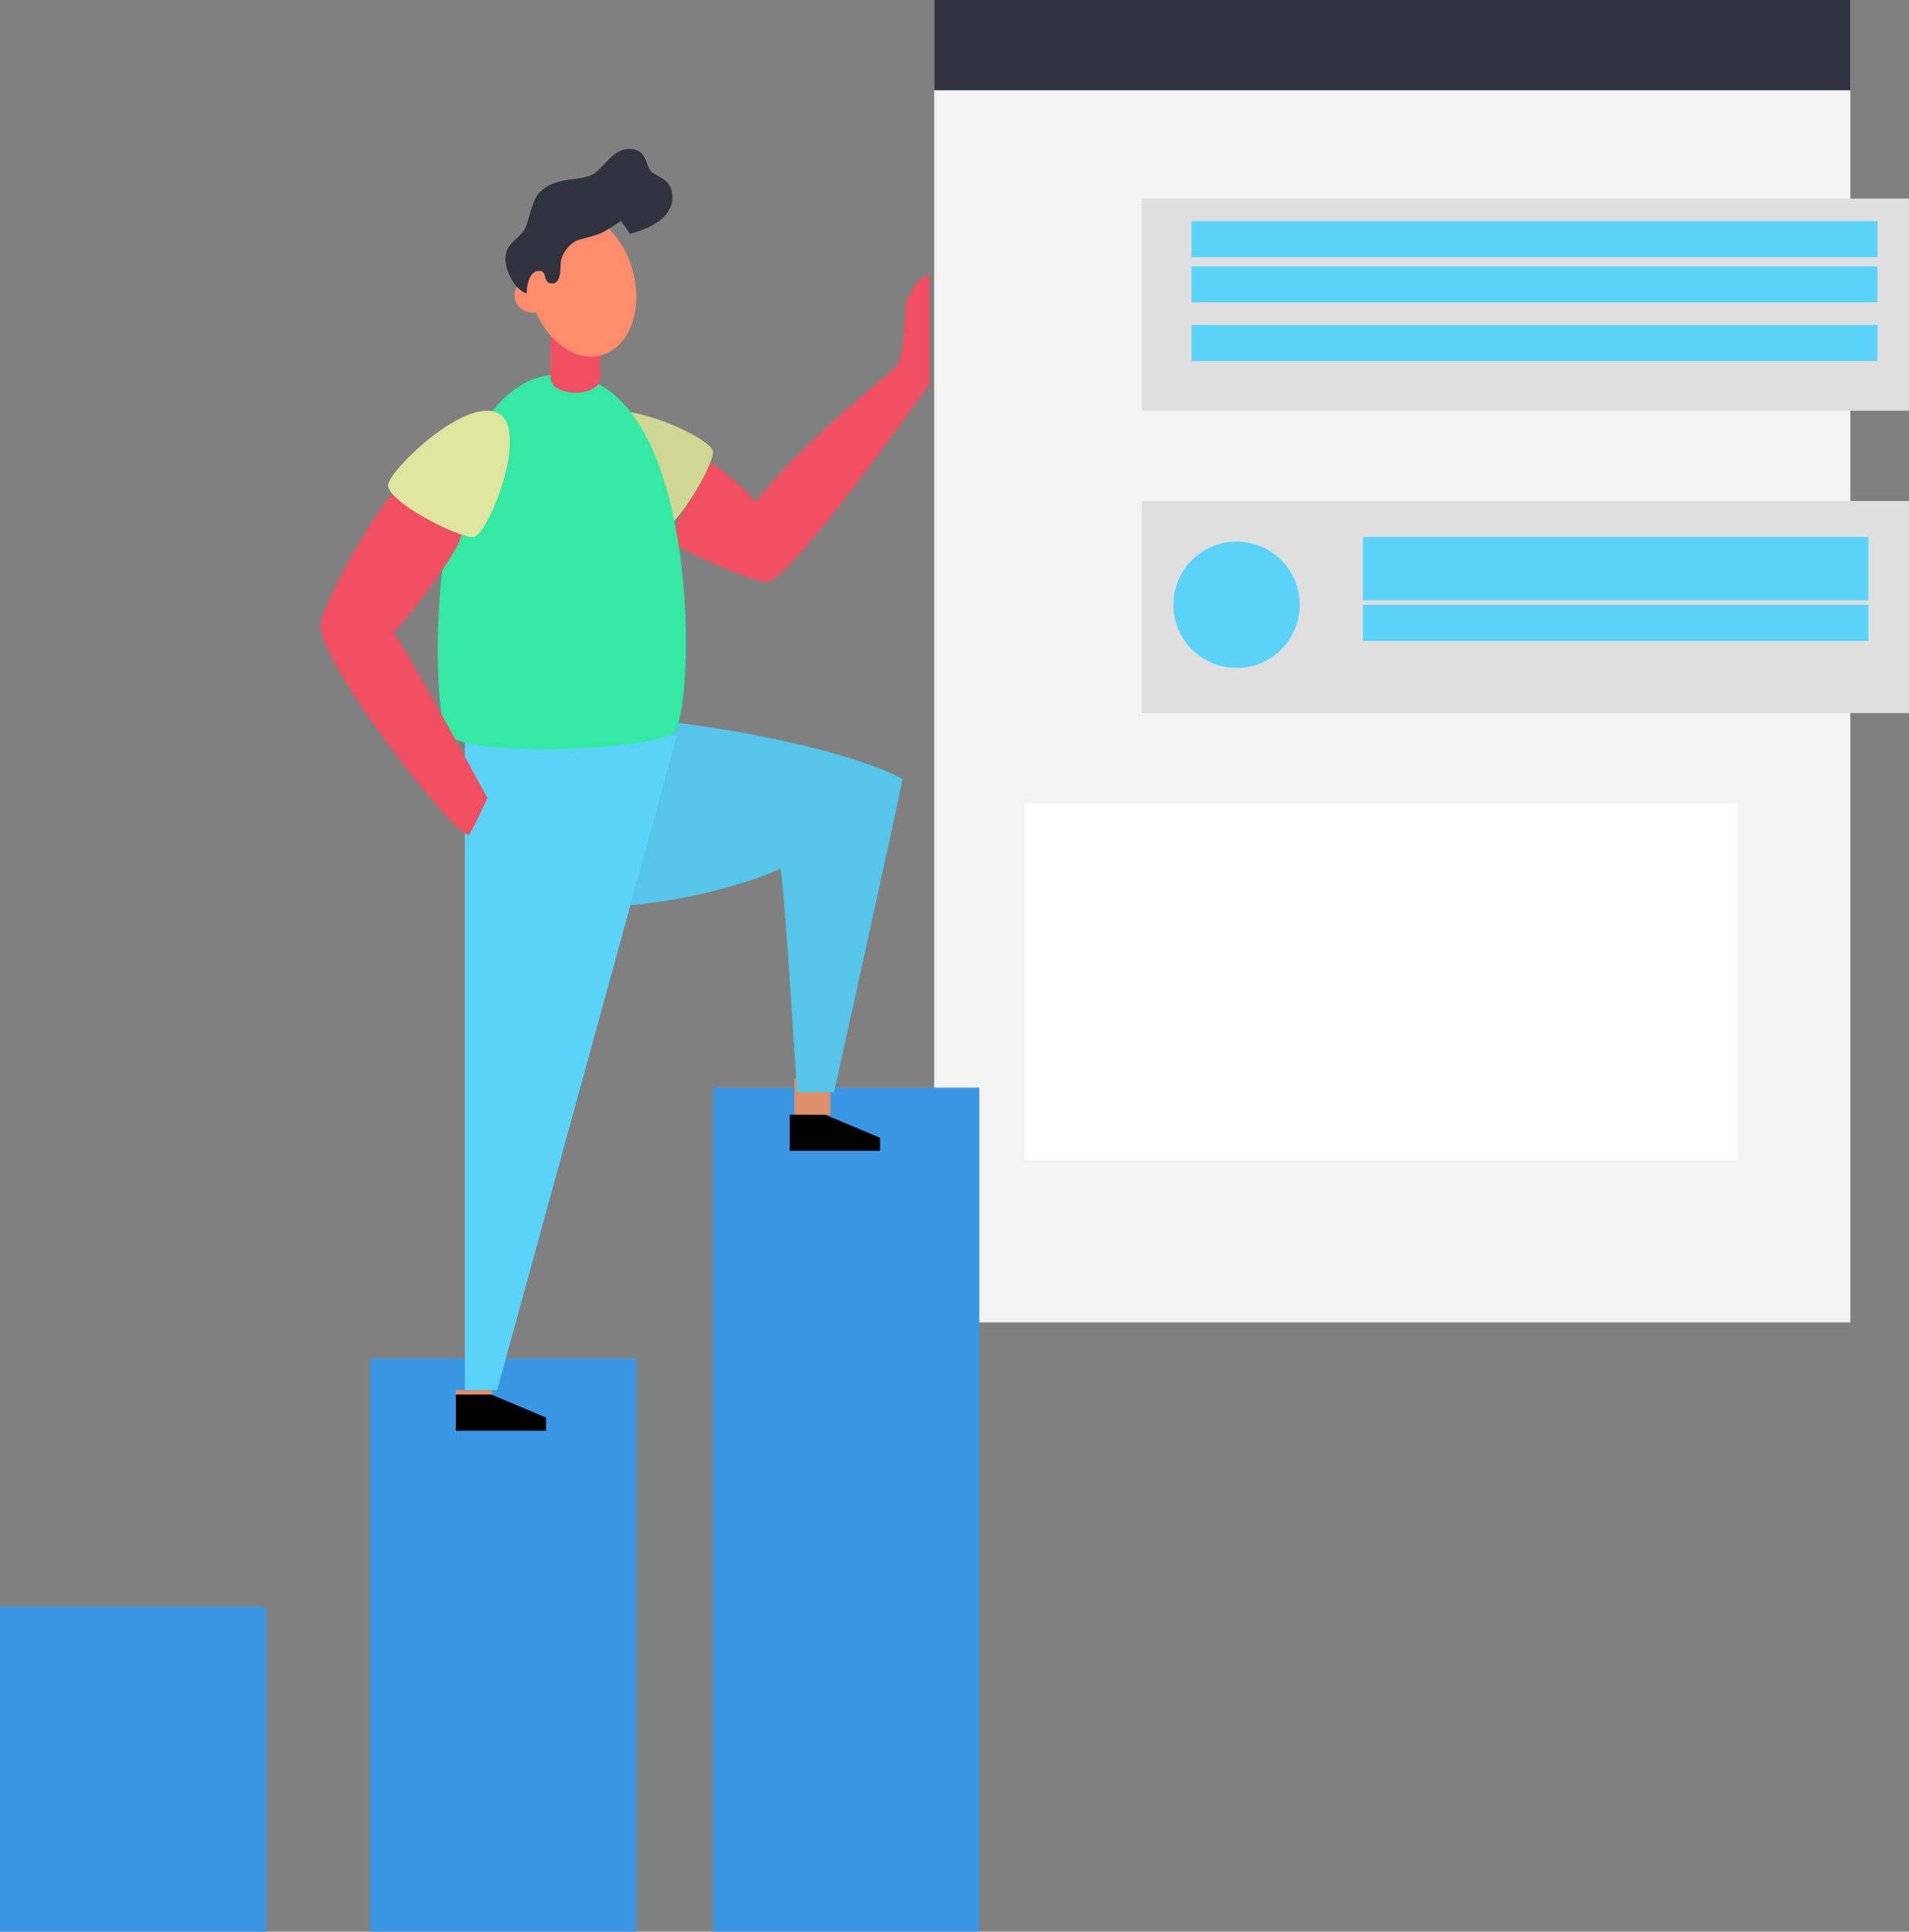 <svg xmlns="http://www.w3.org/2000/svg" xmlns:xlink="http://www.w3.org/1999/xlink" x="0px" y="0px" viewBox="0 0 423 428" style="enable-background:new 0 0 423 428;" xml:space="preserve">
              <rect x="0" y="0" width="423" height="428" fill="#808080" stroke="none"/>
              <g fill="none">
                <path d="m207 0h203v293h-203z" fill="#f3f3f3" />
                <g fill="#3a96e2">
                  <path d="m0 356h59v72h-59z" />
                  <path d="m82 301h59v127h-59z" />
                  <path d="m158 241h59v187h-59z" />
                </g>
                <path d="m101 308h8v8h-8z" fill="#de8e68" />
                <path d="m176 239h8v8h-8z" fill="#de8e68" />
                <path
                  d="m147.699 160c4.173 0 37.654 4.855 52.301 12.581-2.016 10.074-15.186 69.419-15.186 69.419h-8.2s-3.088-49.96-3.756-49.545c-4.436 2.344-22.042 8.257-40.858 8.545"
                  fill="#55c5e9" />
                <path d="m150 163-39.828 145h-7.172v-145" fill="#5bd3f9" />
                <path
                  d="m157.277 102.448c2.006.882 8.88 6.691 10.109 8.782 11.225-14.131 29.738-28.392 31.252-30.04 1.514-1.648 1.985-10.827 1.985-12.835 0-2.007 2.738-7.356 5.377-7.356v24.068s-30.979 43.932-36.079 43.932c-3.309 0-19.65-7.26-21.921-9.456"
                  fill="#ef4f60" />
                <path
                  d="m130.692 93.222c4.027-6.74 27.308 3.699 27.308 6.922 0 3.223-8.632 18.064-12.5 17.854-3.081-.152-18.977-17.778-14.807-24.775z"
                  fill="#cfd793" />
                <path
                  d="m124.072 83c31.91 0 30.125 75.804 25.086 79.512-5.038 3.708-46.392 5.507-50.173 0-3.781-5.507-5.245-79.512 25.086-79.512z"
                  fill="#35e8a3" />
                <path
                  d="m90.947 106c-5.583 1.737-19.947 28.551-19.947 32.642 0 8.578 29.247 46.358 32.967 46.358 1.551-2.663 4.033-8.187 4.033-8.187s-17.569-32.441-20.791-36.635c2.79-2.573 12.917-16.066 14.571-20.26 1.655-4.194 1.035-13.201 1.035-13.201z"
                  fill="#ef4f60" />
                <path
                  d="m110.415 91.561c7.073 3.642-2.256 27.242-5.539 27.436s-18.876-7.652-18.876-11.496c0-3.092 17.058-19.739 24.415-15.939z"
                  fill="#dde59e" />
                <path d="m101 309v8h20v-2.903l-12.143-5.097z" fill="#000" />
                <path d="m175 247v8h20v-2.897l-12.141-5.103z" fill="#000" />
                <path d="m207 0h203v20h-203z" fill="#30333f" />
                <path d="m253 44h170v47h-170z" fill="#dfdfdf" />
                <path d="m264 49h152v8h-152z" fill="#5bd3f9" />
                <path d="m264 59h152v8h-152z" fill="#5bd3f9" />
                <path d="m264 72h152v8h-152z" fill="#5bd3f9" />
                <path d="m253 111h170v47h-170z" fill="#dfdfdf" />
                <circle cx="274" cy="134" fill="#5bd3f9" r="14" />
                <path d="m302 119h112v14h-112z" fill="#5bd3f9" />
                <path d="m302 134h112v8h-112z" fill="#5bd3f9" />
                <path d="m227 178h158v79h-158z" fill="#fff" />
                <path d="m133 66h-11v17.679c0 4.391 11 4.464 11 0z" fill="#ef4f60" />
                <path
                  d="m140.347 60.49c-2.159-8.727-9.024-14.672-15.335-13.291-5.406 1.208-8.645 7.378-8.107 14.616-1.922.524-3.144 2.303-2.865 4.174.279 1.87 1.973 3.262 3.974 3.265.246-.002.492-.025.734-.068 2.927 6.653 8.709 10.798 14.081 9.613 6.311-1.381 9.677-9.585 7.518-18.309z"
                  fill="#ff8c6d" />
                <path
                  d="m122.383 62.809c1.569 0 1.843-2.216 1.843-4.181 0-2.632 2.444-5.009 3.951-5.459 2.726-.807 4.117-.993 5.768-1.91 1.652-.917 3.619-2.297 3.619-2.297.731.901 1.395 1.856 1.988 2.857 1.515-.425 9.449-2.36 9.449-8.176 0-3.821-3.137-4.322-4.565-5.519-1.519-1.274-.867-5.124-4.98-5.124-3.685 0-5.499 3.961-7.856 5.485-2.851 1.847-8.445.361-12.13 4.245-1.789 1.885-2.208 6.525-3.32 8.223-1.519 2.301-4.15 2.972-4.15 6.482 0 2.577 2.137 6.928 4.71 7.565 0-2.547.909-4.984 2.751-4.984 2.004 0 .618 2.793 2.921 2.793z"
                  fill="#30333f" />
              </g>
            </svg>